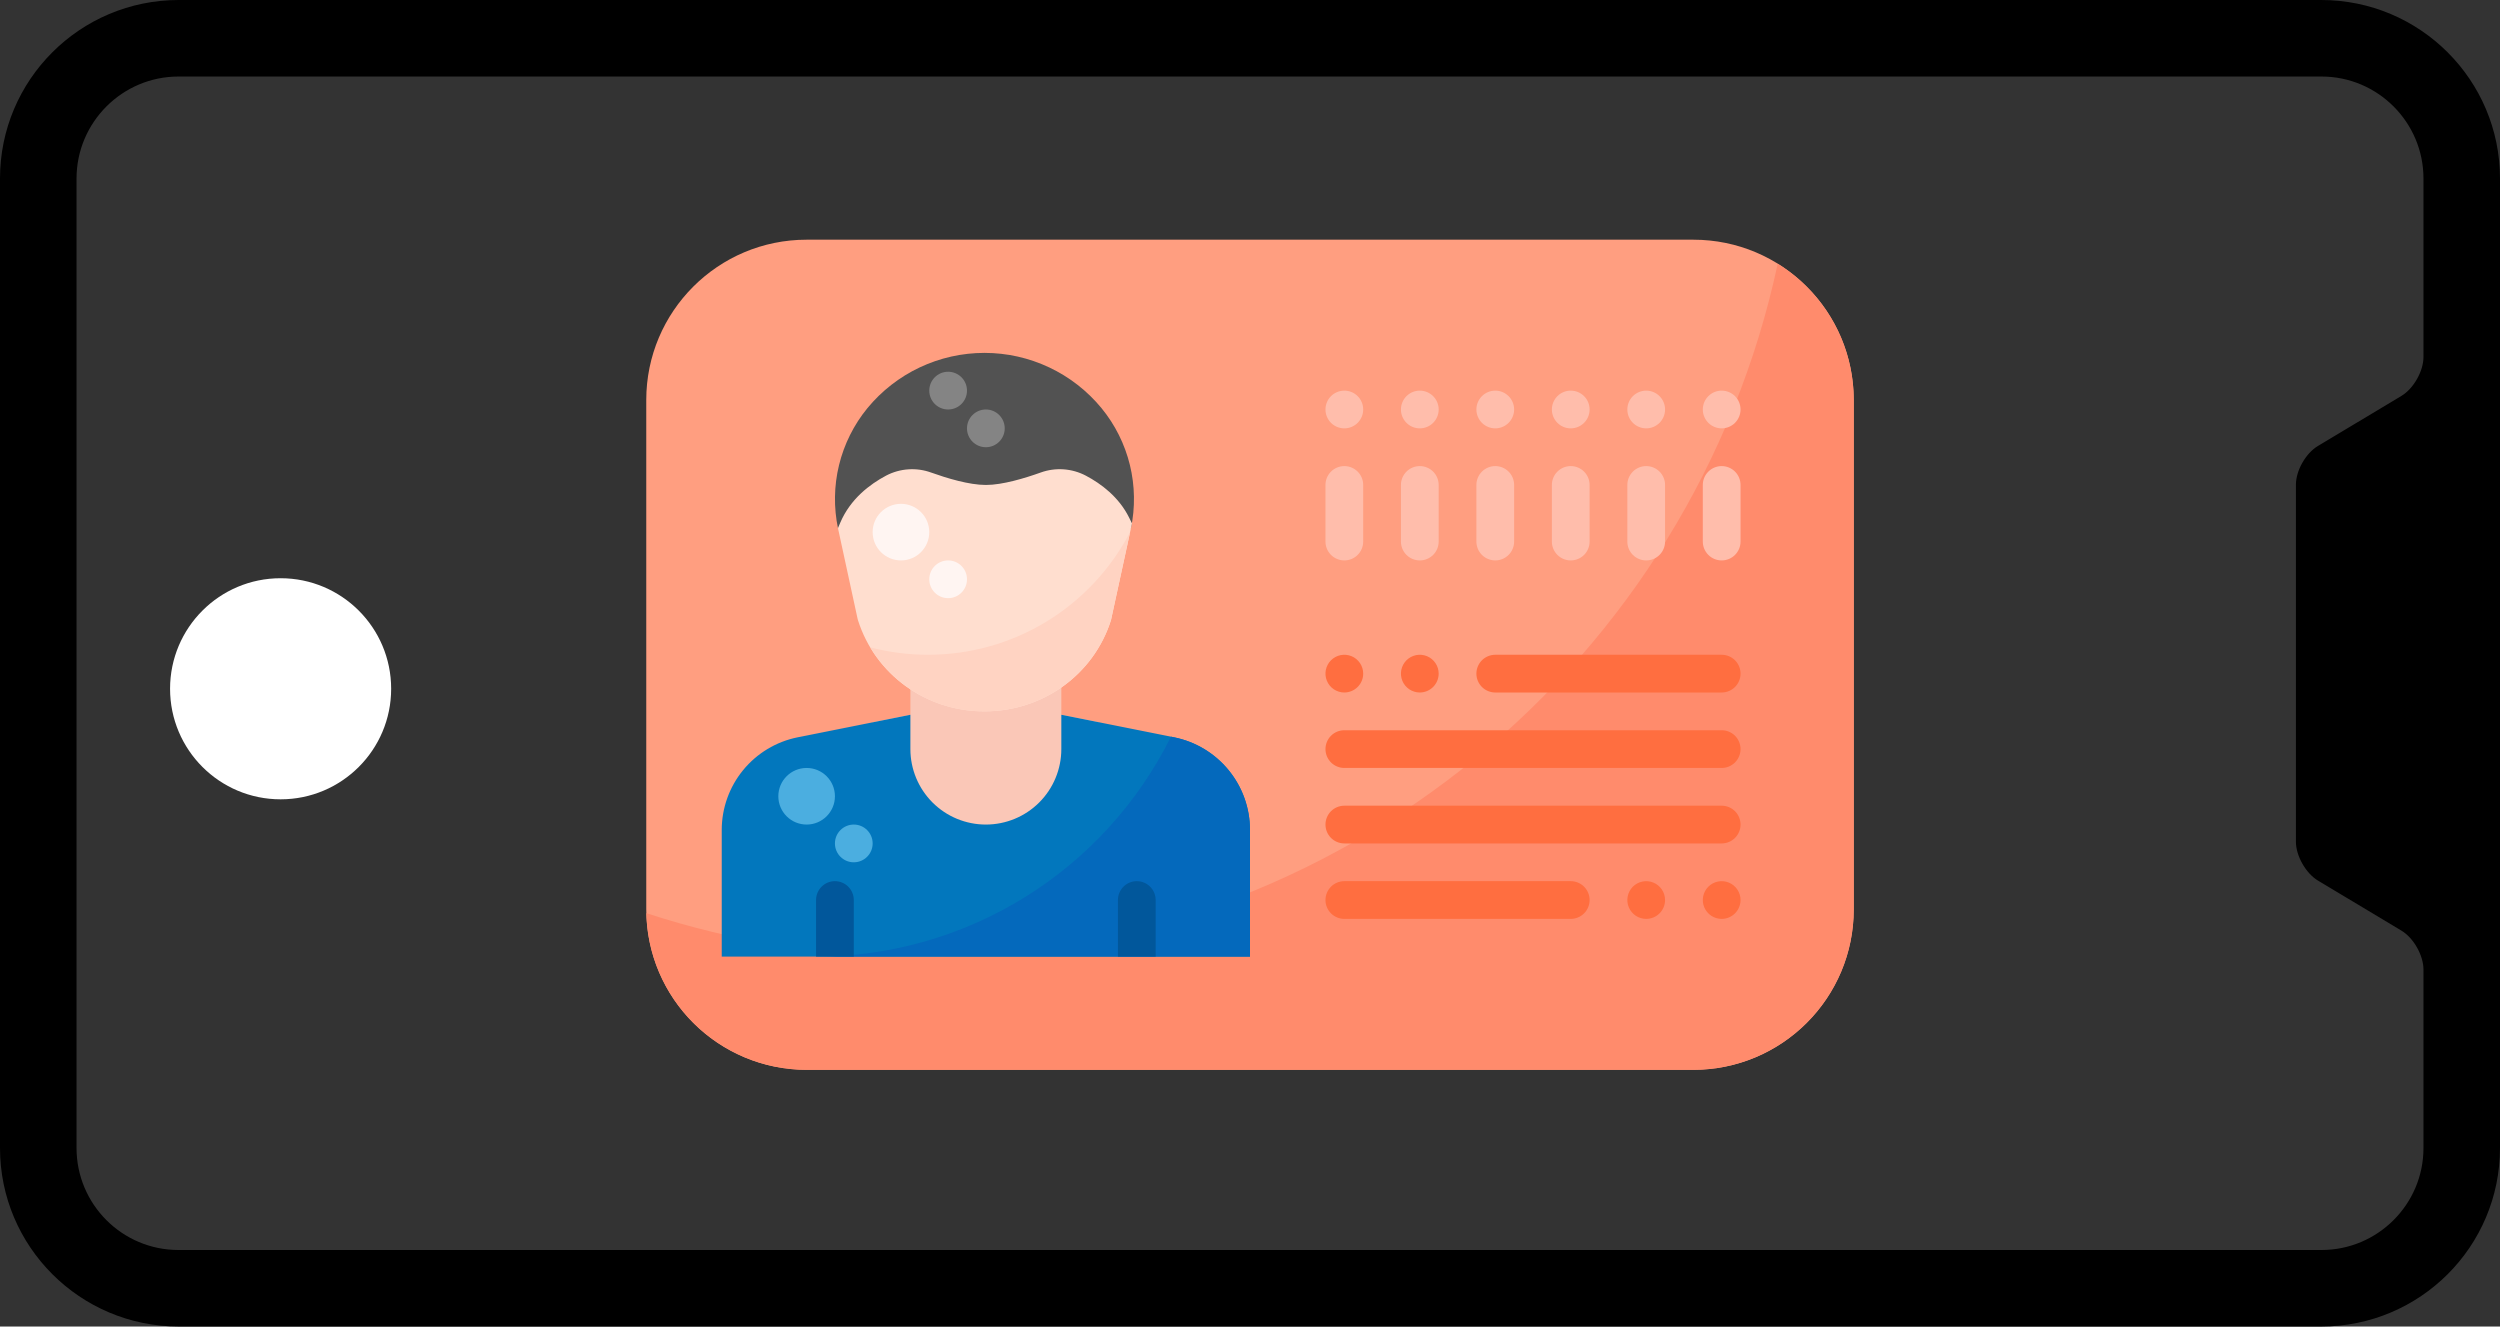 <svg width="147" height="78" viewBox="0 0 147 78" fill="none" xmlns="http://www.w3.org/2000/svg">
<rect x="0" y="0" width="147" height="78" fill="#333333" stroke="none"/>
<g clip-path="url(#clip0)">
<path fill-rule="evenodd" clip-rule="evenodd" d="M136.487 0C142.293 0 147 4.704 147 10.499V67.501C147 73.299 142.296 78 136.487 78L10.513 78C4.707 78 0 73.296 0 67.501V10.499C0 4.701 4.704 0 10.513 0L136.487 0ZM136.504 4.5L10.496 4.5C7.195 4.5 4.5 7.187 4.5 10.503V67.497C4.5 70.816 7.185 73.5 10.496 73.5L136.504 73.5C139.805 73.5 142.5 70.817 142.5 67.506V57.004C142.5 56.184 141.923 55.154 141.211 54.726L136.289 51.774C135.589 51.353 135 50.328 135 49.499V28.501C135 27.667 135.577 26.654 136.289 26.226L141.211 23.274C141.911 22.853 142.5 21.827 142.5 20.996V10.494C142.5 7.195 139.815 4.5 136.504 4.5Z" fill="black"/>
<path d="M99.57 14.094H47.43C42.222 14.094 38 18.316 38 23.523V53.477C38 58.684 42.222 62.906 47.43 62.906H99.57C104.778 62.906 109 58.684 109 53.477V23.523C109 18.316 104.778 14.094 99.57 14.094Z" fill="#FF9E80"/>
<path d="M104.529 15.508C99.548 38.791 78.856 56.25 54.086 56.25C48.624 56.255 43.196 55.392 38.006 53.693C38.065 56.155 39.083 58.496 40.844 60.217C42.604 61.938 44.968 62.903 47.43 62.906H99.57C102.07 62.903 104.467 61.909 106.235 60.141C108.003 58.373 108.997 55.977 109 53.476V23.523C108.999 21.917 108.588 20.338 107.806 18.935C107.023 17.532 105.895 16.353 104.529 15.508Z" fill="#FF8B6C"/>
<path d="M57.969 50.703C57.094 50.705 56.228 50.534 55.42 50.199C54.613 49.865 53.879 49.373 53.263 48.753C52.643 48.136 52.151 47.403 51.816 46.595C51.481 45.788 51.31 44.921 51.312 44.047V42.472L53.531 42.028V36.281H62.406V42.028L64.625 42.472V44.047C64.623 45.812 63.921 47.504 62.673 48.751C61.425 49.999 59.733 50.701 57.969 50.703Z" fill="#FAC7B7"/>
<path d="M73.5 48.794V56.25H42.438V48.794C42.44 47.512 42.886 46.271 43.698 45.28C44.511 44.289 45.641 43.609 46.897 43.355L53.531 42.028V44.047C53.531 45.224 53.999 46.352 54.831 47.185C55.663 48.017 56.792 48.484 57.969 48.484C59.146 48.484 60.274 48.017 61.106 47.185C61.939 46.352 62.406 45.224 62.406 44.047V42.028L69.04 43.355C70.297 43.609 71.427 44.289 72.239 45.28C73.052 46.271 73.497 47.512 73.5 48.794Z" fill="#0277BD"/>
<path d="M69.04 43.355L68.853 43.317C66.923 47.202 63.947 50.471 60.261 52.756C56.574 55.041 52.322 56.251 47.984 56.25H73.5V48.794C73.497 47.512 73.052 46.271 72.239 45.28C71.427 44.289 70.297 43.609 69.04 43.355Z" fill="#0469BC"/>
<path d="M50.203 52.922V56.25H47.984V52.922C47.984 52.628 48.101 52.346 48.309 52.137C48.517 51.929 48.8 51.812 49.094 51.812C49.388 51.812 49.67 51.929 49.878 52.137C50.086 52.346 50.203 52.628 50.203 52.922Z" fill="#01579B"/>
<path d="M67.953 52.922V56.25H65.734V52.922C65.734 52.628 65.851 52.346 66.059 52.137C66.267 51.929 66.549 51.812 66.844 51.812C67.138 51.812 67.42 51.929 67.628 52.137C67.836 52.346 67.953 52.628 67.953 52.922Z" fill="#01579B"/>
<path d="M101.234 32.953C100.94 32.953 100.658 32.836 100.45 32.628C100.242 32.42 100.125 32.138 100.125 31.844V28.516C100.125 28.221 100.242 27.939 100.45 27.731C100.658 27.523 100.94 27.406 101.234 27.406C101.529 27.406 101.811 27.523 102.019 27.731C102.227 27.939 102.344 28.221 102.344 28.516V31.844C102.344 32.138 102.227 32.42 102.019 32.628C101.811 32.836 101.529 32.953 101.234 32.953Z" fill="#FFBDAB"/>
<path d="M96.797 32.953C96.503 32.953 96.221 32.836 96.012 32.628C95.804 32.42 95.688 32.138 95.688 31.844V28.516C95.688 28.221 95.804 27.939 96.012 27.731C96.221 27.523 96.503 27.406 96.797 27.406C97.091 27.406 97.373 27.523 97.581 27.731C97.789 27.939 97.906 28.221 97.906 28.516V31.844C97.906 32.138 97.789 32.42 97.581 32.628C97.373 32.836 97.091 32.953 96.797 32.953Z" fill="#FFBDAB"/>
<path d="M92.359 32.953C92.065 32.953 91.783 32.836 91.575 32.628C91.367 32.42 91.25 32.138 91.25 31.844V28.516C91.25 28.221 91.367 27.939 91.575 27.731C91.783 27.523 92.065 27.406 92.359 27.406C92.654 27.406 92.936 27.523 93.144 27.731C93.352 27.939 93.469 28.221 93.469 28.516V31.844C93.469 32.138 93.352 32.42 93.144 32.628C92.936 32.836 92.654 32.953 92.359 32.953Z" fill="#FFBDAB"/>
<path d="M87.922 32.953C87.628 32.953 87.346 32.836 87.137 32.628C86.929 32.42 86.812 32.138 86.812 31.844V28.516C86.812 28.221 86.929 27.939 87.137 27.731C87.346 27.523 87.628 27.406 87.922 27.406C88.216 27.406 88.498 27.523 88.706 27.731C88.914 27.939 89.031 28.221 89.031 28.516V31.844C89.031 32.138 88.914 32.42 88.706 32.628C88.498 32.836 88.216 32.953 87.922 32.953Z" fill="#FFBDAB"/>
<path d="M83.484 32.953C83.19 32.953 82.908 32.836 82.7 32.628C82.492 32.42 82.375 32.138 82.375 31.844V28.516C82.375 28.221 82.492 27.939 82.7 27.731C82.908 27.523 83.19 27.406 83.484 27.406C83.779 27.406 84.061 27.523 84.269 27.731C84.477 27.939 84.594 28.221 84.594 28.516V31.844C84.594 32.138 84.477 32.42 84.269 32.628C84.061 32.836 83.779 32.953 83.484 32.953Z" fill="#FFBDAB"/>
<path d="M79.047 32.953C78.753 32.953 78.471 32.836 78.262 32.628C78.054 32.42 77.938 32.138 77.938 31.844V28.516C77.938 28.221 78.054 27.939 78.262 27.731C78.471 27.523 78.753 27.406 79.047 27.406C79.341 27.406 79.623 27.523 79.831 27.731C80.039 27.939 80.156 28.221 80.156 28.516V31.844C80.156 32.138 80.039 32.42 79.831 32.628C79.623 32.836 79.341 32.953 79.047 32.953Z" fill="#FFBDAB"/>
<path d="M100.125 24.078C100.125 23.784 100.242 23.502 100.45 23.294C100.658 23.086 100.94 22.969 101.234 22.969C101.529 22.969 101.811 23.086 102.019 23.294C102.227 23.502 102.344 23.784 102.344 24.078C102.344 24.372 102.227 24.654 102.019 24.863C101.811 25.071 101.529 25.188 101.234 25.188C100.94 25.188 100.658 25.071 100.45 24.863C100.242 24.654 100.125 24.372 100.125 24.078ZM95.688 24.078C95.688 23.784 95.804 23.502 96.012 23.294C96.221 23.086 96.503 22.969 96.797 22.969C97.091 22.969 97.373 23.086 97.581 23.294C97.789 23.502 97.906 23.784 97.906 24.078C97.906 24.372 97.789 24.654 97.581 24.863C97.373 25.071 97.091 25.188 96.797 25.188C96.503 25.188 96.221 25.071 96.012 24.863C95.804 24.654 95.688 24.372 95.688 24.078ZM91.25 24.078C91.25 23.784 91.367 23.502 91.575 23.294C91.783 23.086 92.065 22.969 92.359 22.969C92.654 22.969 92.936 23.086 93.144 23.294C93.352 23.502 93.469 23.784 93.469 24.078C93.469 24.372 93.352 24.654 93.144 24.863C92.936 25.071 92.654 25.188 92.359 25.188C92.065 25.188 91.783 25.071 91.575 24.863C91.367 24.654 91.25 24.372 91.25 24.078ZM86.812 24.078C86.812 23.784 86.929 23.502 87.137 23.294C87.346 23.086 87.628 22.969 87.922 22.969C88.216 22.969 88.498 23.086 88.706 23.294C88.914 23.502 89.031 23.784 89.031 24.078C89.031 24.372 88.914 24.654 88.706 24.863C88.498 25.071 88.216 25.188 87.922 25.188C87.628 25.188 87.346 25.071 87.137 24.863C86.929 24.654 86.812 24.372 86.812 24.078ZM82.375 24.078C82.375 23.784 82.492 23.502 82.7 23.294C82.908 23.086 83.19 22.969 83.484 22.969C83.779 22.969 84.061 23.086 84.269 23.294C84.477 23.502 84.594 23.784 84.594 24.078C84.594 24.372 84.477 24.654 84.269 24.863C84.061 25.071 83.779 25.188 83.484 25.188C83.19 25.188 82.908 25.071 82.7 24.863C82.492 24.654 82.375 24.372 82.375 24.078ZM77.938 24.078C77.938 23.784 78.054 23.502 78.262 23.294C78.471 23.086 78.753 22.969 79.047 22.969C79.341 22.969 79.623 23.086 79.831 23.294C80.039 23.502 80.156 23.784 80.156 24.078C80.156 24.372 80.039 24.654 79.831 24.863C79.623 25.071 79.341 25.188 79.047 25.188C78.753 25.188 78.471 25.071 78.262 24.863C78.054 24.654 77.938 24.372 77.938 24.078Z" fill="#FFBDAB"/>
<path d="M101.234 40.719H87.922C87.628 40.719 87.346 40.602 87.137 40.394C86.929 40.186 86.812 39.904 86.812 39.609C86.812 39.315 86.929 39.033 87.137 38.825C87.346 38.617 87.628 38.5 87.922 38.5H101.234C101.529 38.5 101.811 38.617 102.019 38.825C102.227 39.033 102.344 39.315 102.344 39.609C102.344 39.904 102.227 40.186 102.019 40.394C101.811 40.602 101.529 40.719 101.234 40.719ZM83.484 40.719C83.265 40.719 83.05 40.654 82.868 40.532C82.686 40.41 82.543 40.237 82.459 40.034C82.376 39.831 82.353 39.608 82.396 39.393C82.439 39.178 82.545 38.98 82.7 38.825C82.855 38.67 83.053 38.564 83.268 38.521C83.483 38.478 83.706 38.501 83.909 38.584C84.112 38.668 84.285 38.811 84.407 38.993C84.529 39.175 84.594 39.39 84.594 39.609C84.593 39.904 84.476 40.185 84.268 40.393C84.06 40.601 83.778 40.718 83.484 40.719ZM79.047 40.719C78.828 40.719 78.613 40.654 78.43 40.532C78.248 40.41 78.106 40.237 78.022 40.034C77.938 39.831 77.916 39.608 77.959 39.393C78.002 39.178 78.107 38.98 78.262 38.825C78.418 38.67 78.615 38.564 78.83 38.521C79.046 38.478 79.269 38.501 79.471 38.584C79.674 38.668 79.847 38.811 79.969 38.993C80.091 39.175 80.156 39.39 80.156 39.609C80.156 39.904 80.039 40.185 79.831 40.393C79.623 40.601 79.341 40.718 79.047 40.719Z" fill="#FF6E40"/>
<path d="M101.234 45.156H79.047C78.753 45.156 78.471 45.039 78.262 44.831C78.054 44.623 77.938 44.341 77.938 44.047C77.938 43.753 78.054 43.471 78.262 43.262C78.471 43.054 78.753 42.938 79.047 42.938H101.234C101.529 42.938 101.811 43.054 102.019 43.262C102.227 43.471 102.344 43.753 102.344 44.047C102.344 44.341 102.227 44.623 102.019 44.831C101.811 45.039 101.529 45.156 101.234 45.156Z" fill="#FF6E40"/>
<path d="M101.234 49.594H79.047C78.753 49.594 78.471 49.477 78.262 49.269C78.054 49.061 77.938 48.779 77.938 48.484C77.938 48.19 78.054 47.908 78.262 47.7C78.471 47.492 78.753 47.375 79.047 47.375H101.234C101.529 47.375 101.811 47.492 102.019 47.7C102.227 47.908 102.344 48.19 102.344 48.484C102.344 48.779 102.227 49.061 102.019 49.269C101.811 49.477 101.529 49.594 101.234 49.594Z" fill="#FF6E40"/>
<path d="M101.234 54.031C101.015 54.031 100.8 53.966 100.618 53.844C100.436 53.722 100.293 53.549 100.209 53.346C100.125 53.144 100.104 52.921 100.146 52.705C100.189 52.49 100.295 52.293 100.45 52.137C100.605 51.982 100.803 51.877 101.018 51.834C101.233 51.791 101.456 51.813 101.659 51.897C101.862 51.981 102.035 52.123 102.157 52.306C102.279 52.488 102.344 52.703 102.344 52.922C102.343 53.216 102.226 53.498 102.018 53.706C101.81 53.914 101.528 54.031 101.234 54.031ZM96.797 54.031C96.578 54.031 96.363 53.966 96.18 53.844C95.998 53.722 95.856 53.549 95.772 53.346C95.688 53.144 95.666 52.921 95.709 52.705C95.752 52.49 95.857 52.293 96.012 52.137C96.168 51.982 96.365 51.877 96.58 51.834C96.796 51.791 97.019 51.813 97.221 51.897C97.424 51.981 97.597 52.123 97.719 52.306C97.841 52.488 97.906 52.703 97.906 52.922C97.906 53.216 97.789 53.498 97.581 53.706C97.373 53.914 97.091 54.031 96.797 54.031ZM92.359 54.031H79.047C78.753 54.031 78.471 53.914 78.262 53.706C78.054 53.498 77.938 53.216 77.938 52.922C77.938 52.628 78.054 52.346 78.262 52.137C78.471 51.929 78.753 51.812 79.047 51.812H92.359C92.654 51.812 92.936 51.929 93.144 52.137C93.352 52.346 93.469 52.628 93.469 52.922C93.469 53.216 93.352 53.498 93.144 53.706C92.936 53.914 92.654 54.031 92.359 54.031Z" fill="#FF6E40"/>
<path d="M49.278 31.083C49.018 29.849 49.037 28.573 49.335 27.347C49.633 26.122 50.203 24.979 51.001 24.003C51.837 22.986 52.888 22.166 54.079 21.604C55.27 21.042 56.57 20.75 57.887 20.75C59.203 20.75 60.504 21.042 61.694 21.604C62.885 22.166 63.936 22.986 64.772 24.003C65.57 24.978 66.139 26.119 66.438 27.343C66.736 28.567 66.756 29.843 66.497 31.076L64.401 31.416C63.988 30.622 63.295 30.01 62.457 29.696C61.624 30.027 59.652 30.734 57.969 30.734C56.286 30.734 54.313 30.027 53.48 29.696C52.969 29.893 51.953 30.419 51.452 31.597L49.278 31.083Z" fill="#525252"/>
<path d="M57.886 41.828C54.453 41.828 51.463 39.673 50.448 36.466L50.422 36.366L49.272 31.053L49.41 30.729C50.004 29.332 51.155 28.469 52.107 27.964C52.511 27.753 52.956 27.627 53.411 27.597C53.867 27.566 54.324 27.631 54.753 27.787C55.673 28.117 56.987 28.516 57.969 28.516C58.951 28.516 60.268 28.116 61.19 27.785C61.622 27.629 62.082 27.565 62.54 27.597C62.999 27.629 63.446 27.757 63.852 27.971C64.737 28.439 65.785 29.214 66.389 30.43L66.561 30.778L65.325 36.466C64.31 39.673 61.32 41.828 57.886 41.828Z" fill="#FFDECF"/>
<path d="M54.571 38.5C53.422 38.501 52.277 38.353 51.165 38.062C51.861 39.219 52.848 40.175 54.026 40.836C55.205 41.496 56.535 41.838 57.886 41.828C61.32 41.828 64.309 39.673 65.325 36.466L66.451 31.281C65.323 33.457 63.617 35.282 61.522 36.555C59.427 37.828 57.023 38.501 54.571 38.5Z" fill="#FFD3C2"/>
<path d="M52.977 32.953C53.896 32.953 54.641 32.208 54.641 31.289C54.641 30.37 53.896 29.625 52.977 29.625C52.057 29.625 51.312 30.37 51.312 31.289C51.312 32.208 52.057 32.953 52.977 32.953Z" fill="#FFF5F2"/>
<path d="M55.75 35.172C56.363 35.172 56.859 34.675 56.859 34.062C56.859 33.45 56.363 32.953 55.75 32.953C55.137 32.953 54.641 33.45 54.641 34.062C54.641 34.675 55.137 35.172 55.75 35.172Z" fill="#FFF5F2"/>
<path d="M47.43 48.484C48.349 48.484 49.094 47.739 49.094 46.82C49.094 45.901 48.349 45.156 47.43 45.156C46.511 45.156 45.766 45.901 45.766 46.82C45.766 47.739 46.511 48.484 47.43 48.484Z" fill="#4BAEE0"/>
<path d="M50.203 50.703C50.816 50.703 51.312 50.206 51.312 49.594C51.312 48.981 50.816 48.484 50.203 48.484C49.59 48.484 49.094 48.981 49.094 49.594C49.094 50.206 49.59 50.703 50.203 50.703Z" fill="#4BAEE0"/>
<path d="M55.75 24.078C56.363 24.078 56.859 23.581 56.859 22.969C56.859 22.356 56.363 21.859 55.75 21.859C55.137 21.859 54.641 22.356 54.641 22.969C54.641 23.581 55.137 24.078 55.75 24.078Z" fill="#848484"/>
<path d="M57.969 26.297C58.581 26.297 59.078 25.8 59.078 25.188C59.078 24.575 58.581 24.078 57.969 24.078C57.356 24.078 56.859 24.575 56.859 25.188C56.859 25.8 57.356 26.297 57.969 26.297Z" fill="#848484"/>
<circle cx="16.5" cy="40.5" r="6.5" fill="white"/>
</g>
<defs>
<clipPath id="clip0">
<rect x="147" width="78" height="147" transform="rotate(90 147 0)" fill="white"/>
</clipPath>
</defs>
</svg>
